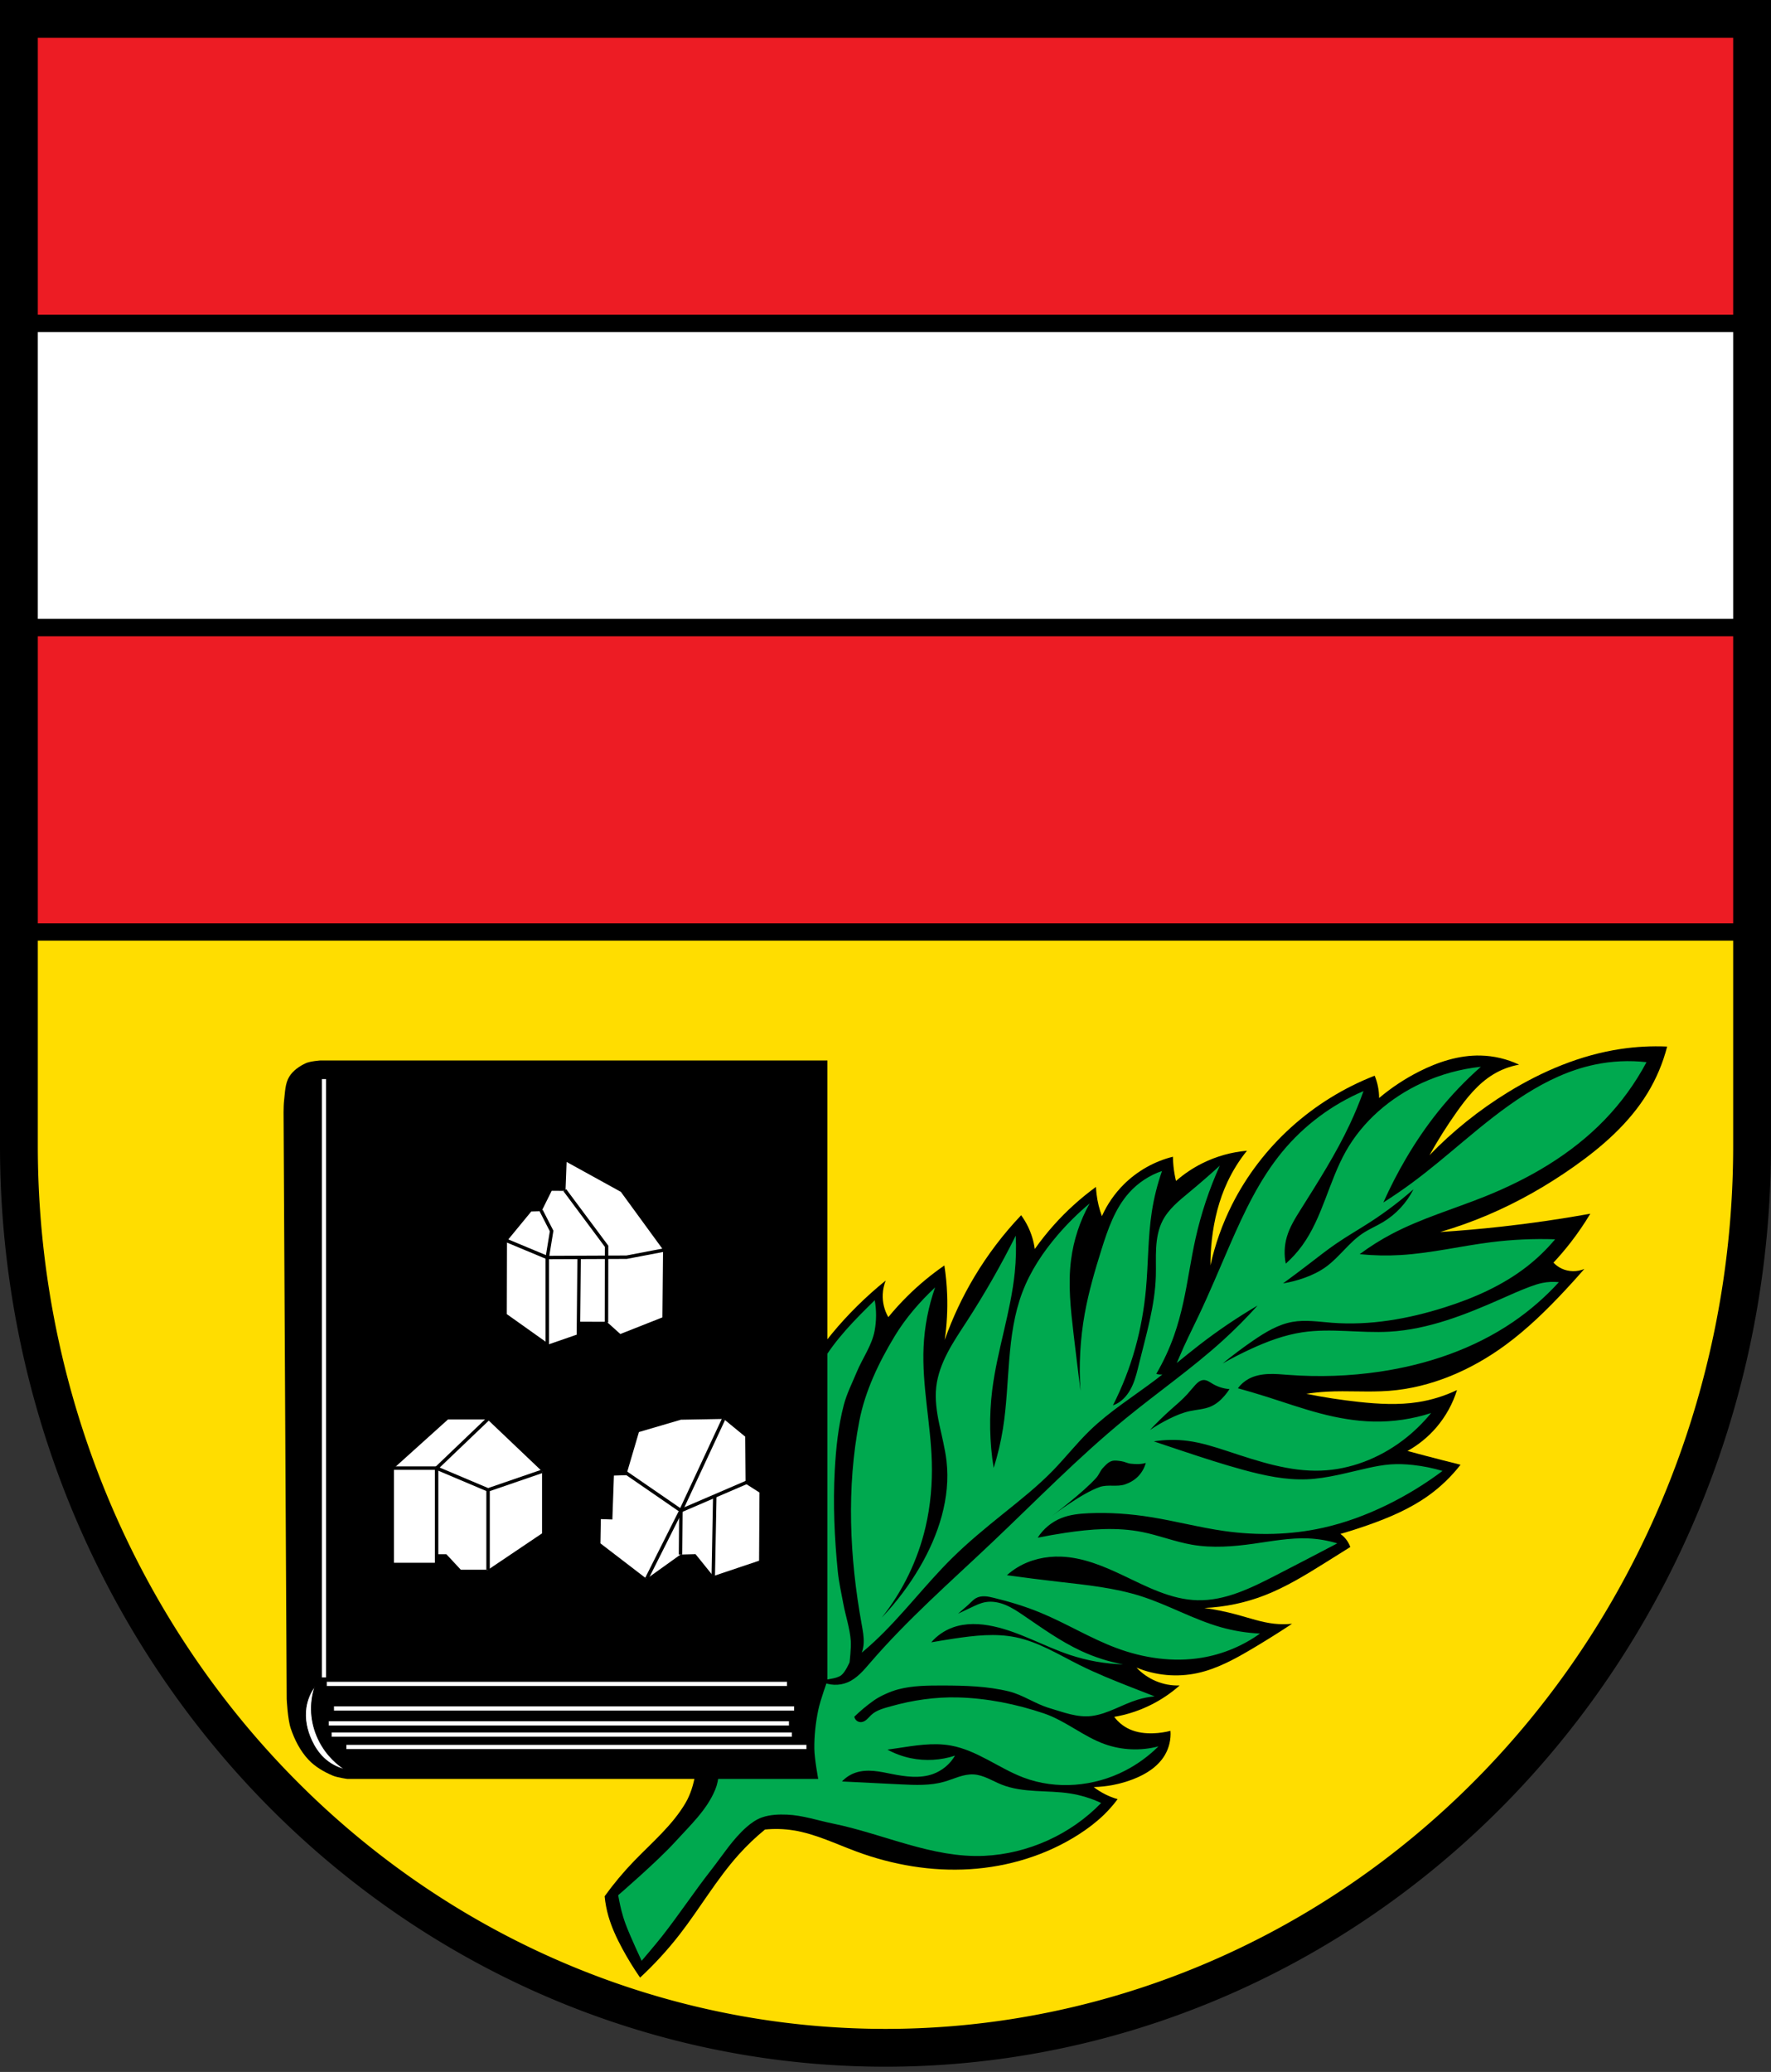 <?xml version="1.0" encoding="UTF-8" standalone="no"?>
<!-- Created with Inkscape (http://www.inkscape.org/) -->

<svg
   xmlns:dc="http://purl.org/dc/elements/1.1/"
   xmlns:cc="http://creativecommons.org/ns#"
   xmlns:rdf="http://www.w3.org/1999/02/22-rdf-syntax-ns#"
   xmlns:svg="http://www.w3.org/2000/svg"
   xmlns="http://www.w3.org/2000/svg"
   xmlns:sodipodi="http://sodipodi.sourceforge.net/DTD/sodipodi-0.dtd"
   xmlns:inkscape="http://www.inkscape.org/namespaces/inkscape"
   width="136.297mm"
   height="159.41mm"
   viewBox="0 0 136.297 159.41"
   version="1.1"
   id="svg865"
   inkscape:version="0.92.5 (2060ec1f9f, 2020-04-08)"
   sodipodi:docname="DEU Bickenbach COA.svg">
  <rect x="0" y="0" width="136.297" height="159.41" fill="#333333" stroke="none"/>
  <defs
     id="defs859">
    <inkscape:path-effect
       effect="spiro"
       id="path-effect3214"
       is_visible="true" />
    <inkscape:path-effect
       effect="spiro"
       id="path-effect938"
       is_visible="true" />
    <inkscape:path-effect
       effect="spiro"
       id="path-effect933"
       is_visible="true" />
    <inkscape:path-effect
       effect="spiro"
       id="path-effect928"
       is_visible="true" />
    <inkscape:path-effect
       effect="spiro"
       id="path-effect923"
       is_visible="true" />
    <inkscape:path-effect
       effect="spiro"
       id="path-effect877"
       is_visible="true" />
    <inkscape:path-effect
       effect="spiro"
       id="path-effect3580"
       is_visible="true" />
    <inkscape:path-effect
       effect="spiro"
       id="path-effect3576"
       is_visible="true" />
    <inkscape:path-effect
       effect="spiro"
       id="path-effect3644"
       is_visible="true" />
    <inkscape:path-effect
       effect="spiro"
       id="path-effect3636"
       is_visible="true" />
    <inkscape:path-effect
       effect="spiro"
       id="path-effect3544"
       is_visible="true" />
    <inkscape:path-effect
       effect="spiro"
       id="path-effect3466"
       is_visible="true" />
    <inkscape:path-effect
       effect="spiro"
       id="path-effect3544-2"
       is_visible="true" />
    <inkscape:path-effect
       effect="spiro"
       id="path-effect3644-8"
       is_visible="true" />
    <inkscape:path-effect
       effect="spiro"
       id="path-effect3644-3"
       is_visible="true" />
    <inkscape:path-effect
       effect="spiro"
       id="path-effect3636-0"
       is_visible="true" />
    <inkscape:path-effect
       effect="spiro"
       id="path-effect1727-0-1"
       is_visible="true" />
    <inkscape:path-effect
       effect="spiro"
       id="path-effect1731-8-3"
       is_visible="true" />
    <inkscape:path-effect
       effect="spiro"
       id="path-effect1727-3"
       is_visible="true" />
    <inkscape:path-effect
       effect="spiro"
       id="path-effect1731-7"
       is_visible="true" />
    <inkscape:path-effect
       effect="spiro"
       id="path-effect841-8"
       is_visible="true" />
    <inkscape:path-effect
       effect="skeletal"
       id="path-effect6414"
       is_visible="true"
       lpeversion="1"
       pattern="m 26507.414,27761.564 c 0,-13.157 10.678,-23.835 23.835,-23.835 13.157,0 23.835,10.678 23.835,23.835 0,13.157 -10.678,23.835 -23.835,23.835 -13.157,0 -23.835,-10.678 -23.835,-23.835 z"
       copytype="single_stretched"
       prop_scale="0.08"
       scale_y_rel="false"
       spacing="0"
       normal_offset="0"
       tang_offset="0"
       prop_units="false"
       vertical_pattern="false"
       hide_knot="false"
       fuse_tolerance="0" />
    <inkscape:path-effect
       effect="spiro"
       id="path-effect877-4"
       is_visible="true" />
    <inkscape:path-effect
       effect="spiro"
       id="path-effect3214-3"
       is_visible="true" />
  </defs>
  <sodipodi:namedview
     id="base"
     pagecolor="#ffffff"
     bordercolor="#666666"
     borderopacity="1.0"
     inkscape:pageopacity="0.0"
     inkscape:pageshadow="2"
     inkscape:zoom="1.3197302"
     inkscape:cx="257.56828"
     inkscape:cy="302.05265"
     inkscape:document-units="mm"
     inkscape:current-layer="layer1"
     showgrid="false"
     inkscape:window-width="1920"
     inkscape:window-height="1046"
     inkscape:window-x="-11"
     inkscape:window-y="-11"
     inkscape:window-maximized="1"
     fit-margin-top="0"
     fit-margin-left="0"
     fit-margin-right="0"
     fit-margin-bottom="0"
     inkscape:snap-global="false"
     inkscape:snap-midpoints="true"
     inkscape:snap-smooth-nodes="true"
     showguides="false"
     inkscape:object-paths="true" />
  <g
     inkscape:label="Ebene 1"
     inkscape:groupmode="layer"
     id="layer1"
     transform="translate(-137.919,171.322)">
    <path
       style="opacity:1;fill:#ffdd00;fill-opacity:1;fill-rule:evenodd;stroke:none;stroke-width:11;stroke-linecap:round;stroke-linejoin:round;stroke-miterlimit:4;stroke-dasharray:none;stroke-opacity:1;paint-order:fill markers stroke"
       d="M 5.5 5.51 L 5.5 333.273 A 252.068 262.21 0 0 0 509.637 333.273 L 509.637 5.51 L 5.5 5.51 z "
       transform="matrix(0.265,0,0,0.265,137.919,-171.322)"
       id="rect896-0-5" />
    <path
       style="opacity:1;fill:#ffffff;fill-opacity:1;fill-rule:evenodd;stroke:#000000;stroke-width:5;stroke-linecap:round;stroke-linejoin:round;stroke-miterlimit:4;stroke-dasharray:none;stroke-opacity:1;paint-order:fill markers stroke"
       d="M 5.5 93.861 L 5.5 182.223 L 509.637 182.223 L 509.637 93.861 L 5.5 93.861 z "
       transform="matrix(0.265,0,0,0.265,137.919,-171.322)"
       id="rect3495" />
    <path
       style="opacity:1;fill:#ed1c24;fill-opacity:1;fill-rule:evenodd;stroke:#000000;stroke-width:5;stroke-linecap:round;stroke-linejoin:round;stroke-miterlimit:4;stroke-dasharray:none;stroke-opacity:1;paint-order:fill markers stroke"
       d="M 5.5 5.51 L 5.5 93.861 L 509.637 93.861 L 509.637 5.51 L 5.5 5.51 z M 5.5 182.223 L 5.5 270.584 L 509.637 270.584 L 509.637 182.223 L 5.5 182.223 z "
       transform="matrix(0.265,0,0,0.265,137.919,-171.322)"
       id="rect3495-7" />
    <path
       style="fill:none;stroke:#000000;stroke-width:2.91;stroke-linecap:round;stroke-linejoin:miter;stroke-miterlimit:4;stroke-dasharray:none;stroke-opacity:1"
       d="m 139.374,-169.867 v 86.721 a 66.693,69.376 0 0 0 133.386,0 v -86.721 z"
       id="path2649"
       inkscape:connector-curvature="0" />
    <path
       style="fill:#000000;stroke:none;stroke-width:0.265px;stroke-linecap:butt;stroke-linejoin:miter;stroke-opacity:1"
       d="m 266.22,-90.804 c -1.195,-0.052 -2.395,0.011 -3.578,0.189 -3.083,0.463 -6.015,1.699 -8.672,3.33 -2.204,1.353 -4.237,2.983 -6.038,4.84 0.634,-1.136 1.329,-2.239 2.08,-3.302 0.786,-1.112 1.66,-2.204 2.823,-2.911 0.61,-0.371 1.29,-0.628 1.993,-0.752 -0.925,-0.439 -1.944,-0.679 -2.968,-0.702 -1.648,-0.036 -3.267,0.489 -4.737,1.236 -1.096,0.557 -2.128,1.24 -3.069,2.032 1.9e-4,-0.302 -0.03,-0.604 -0.09,-0.899 -0.057,-0.28 -0.141,-0.554 -0.25,-0.818 -2.364,0.921 -4.559,2.277 -6.44,3.98 -1.863,1.687 -3.419,3.715 -4.547,5.961 -0.741,1.476 -1.297,3.044 -1.652,4.657 -0.001,-0.666 0.035,-1.332 0.11,-1.994 0.172,-1.531 0.551,-3.047 1.206,-4.442 0.4,-0.852 0.903,-1.656 1.493,-2.389 -1.188,0.101 -2.357,0.429 -3.424,0.96 -0.734,0.365 -1.42,0.825 -2.036,1.365 -0.091,-0.379 -0.157,-0.764 -0.196,-1.153 -0.024,-0.236 -0.038,-0.474 -0.042,-0.711 -1.423,0.353 -2.746,1.1 -3.784,2.135 -0.703,0.701 -1.275,1.531 -1.681,2.437 -0.198,-0.536 -0.335,-1.094 -0.406,-1.661 -0.025,-0.195 -0.042,-0.392 -0.051,-0.589 -1.173,0.854 -2.255,1.833 -3.223,2.913 -0.531,0.593 -1.027,1.216 -1.486,1.866 -0.081,-0.6 -0.259,-1.187 -0.525,-1.731 -0.148,-0.304 -0.324,-0.595 -0.524,-0.868 -1.369,1.439 -2.578,3.03 -3.598,4.735 -0.92,1.538 -1.686,3.168 -2.283,4.858 0.167,-1.157 0.228,-2.329 0.185,-3.497 -0.028,-0.747 -0.098,-1.493 -0.212,-2.232 -1.003,0.692 -1.945,1.471 -2.812,2.327 -0.53,0.522 -1.031,1.073 -1.502,1.649 -0.306,-0.528 -0.457,-1.145 -0.43,-1.755 0.016,-0.363 0.093,-0.724 0.229,-1.062 -0.766,0.619 -1.502,1.277 -2.202,1.969 -1.36,1.345 -2.589,2.824 -3.638,4.424 -2.511,3.831 -3.94,8.269 -4.995,12.727 -1.056,4.457 -3.59,7.47 -4.163,11.51 -0.267,1.881 0.334,3.789 0.371,5.689 0.011,0.586 0.059,1.182 -0.045,1.759 -0.132,0.728 -0.352,1.46 -0.725,2.099 -1.002,1.716 -2.562,3.032 -3.949,4.464 -0.827,0.854 -1.592,1.768 -2.287,2.733 0.051,0.517 0.149,1.03 0.292,1.529 0.248,0.864 0.631,1.684 1.057,2.476 0.418,0.776 0.879,1.529 1.381,2.253 1.113,-1.032 2.141,-2.156 3.07,-3.356 1.553,-2.007 2.831,-4.228 4.527,-6.116 0.621,-0.691 1.295,-1.334 2.014,-1.921 0.726,-0.073 1.462,-0.053 2.182,0.061 1.696,0.269 3.262,1.042 4.873,1.637 2.776,1.026 5.758,1.537 8.712,1.353 2.958,-0.183 5.885,-1.073 8.379,-2.673 0.685,-0.439 1.337,-0.932 1.923,-1.497 0.389,-0.376 0.748,-0.783 1.071,-1.218 -0.33,-0.095 -0.652,-0.221 -0.959,-0.376 -0.311,-0.157 -0.608,-0.343 -0.884,-0.555 1.023,-0.025 2.042,-0.225 2.998,-0.589 0.982,-0.374 1.933,-0.956 2.471,-1.858 0.335,-0.561 0.491,-1.226 0.441,-1.878 -0.417,0.106 -0.845,0.169 -1.276,0.187 -0.643,0.027 -1.302,-0.049 -1.887,-0.318 -0.459,-0.211 -0.863,-0.539 -1.165,-0.944 0.949,-0.164 1.875,-0.462 2.741,-0.884 0.829,-0.404 1.604,-0.921 2.295,-1.532 -0.633,0.022 -1.271,-0.098 -1.854,-0.347 -0.553,-0.236 -1.057,-0.588 -1.468,-1.027 1.47,0.608 3.126,0.758 4.682,0.423 1.502,-0.324 2.874,-1.076 4.196,-1.859 1.047,-0.62 2.078,-1.266 3.093,-1.937 -0.46,0.048 -0.926,0.046 -1.385,-0.006 -0.971,-0.109 -1.903,-0.436 -2.846,-0.693 -0.828,-0.226 -1.67,-0.398 -2.519,-0.517 1.581,-0.068 3.15,-0.396 4.626,-0.967 1.663,-0.644 3.192,-1.587 4.705,-2.532 0.634,-0.396 1.268,-0.793 1.901,-1.191 -0.06,-0.169 -0.142,-0.33 -0.243,-0.479 -0.139,-0.205 -0.315,-0.385 -0.517,-0.529 0.742,-0.213 1.477,-0.449 2.205,-0.707 1.601,-0.567 3.179,-1.246 4.561,-2.234 0.935,-0.668 1.773,-1.473 2.478,-2.381 -0.889,-0.221 -1.777,-0.448 -2.662,-0.681 -0.474,-0.124 -0.947,-0.25 -1.42,-0.377 0.84,-0.467 1.596,-1.084 2.222,-1.814 0.717,-0.837 1.262,-1.822 1.589,-2.875 -0.945,0.453 -1.956,0.766 -2.991,0.928 -1.505,0.236 -3.042,0.15 -4.556,-0.013 -1.359,-0.147 -2.712,-0.355 -4.052,-0.625 0.524,-0.081 1.053,-0.136 1.582,-0.165 1.591,-0.088 3.189,0.056 4.777,-0.063 3.229,-0.243 6.316,-1.585 8.93,-3.496 1.71,-1.25 3.232,-2.739 4.675,-4.289 0.487,-0.523 0.966,-1.054 1.436,-1.593 -0.553,0.239 -1.209,0.228 -1.753,-0.031 -0.234,-0.111 -0.447,-0.266 -0.625,-0.454 0.467,-0.5 0.911,-1.02 1.33,-1.561 0.545,-0.703 1.048,-1.439 1.505,-2.202 -2.276,0.41 -4.565,0.742 -6.864,0.996 -1.559,0.173 -3.123,0.309 -4.689,0.41 1.245,-0.364 2.47,-0.801 3.664,-1.309 2.333,-0.992 4.548,-2.254 6.62,-3.714 2.197,-1.548 4.267,-3.359 5.668,-5.653 0.68,-1.114 1.193,-2.33 1.517,-3.595 z"
       id="path3574-5"
       inkscape:connector-curvature="0"
       sodipodi:nodetypes="cccccccccccccccscccccccccccccccccccccccscaaaacccccccccccccccccsccccccccccccccccccccccccccccccccccccccccccccc" />
    <path
       style="fill:#00a94f;fill-opacity:1;stroke:none;stroke-width:0.265;stroke-linecap:butt;stroke-linejoin:miter;stroke-miterlimit:4;stroke-dasharray:none;stroke-opacity:1"
       d="m 264.639,-89.601 c -1.33,-0.151 -2.684,-0.088 -3.994,0.188 -3.856,0.812 -7.08,3.369 -10.101,5.901 -1.289,1.08 -2.571,2.171 -3.922,3.171 -0.727,0.539 -1.475,1.05 -2.239,1.534 0.517,-1.16 1.1,-2.292 1.743,-3.387 0.741,-1.262 1.565,-2.476 2.48,-3.617 0.992,-1.237 2.092,-2.388 3.282,-3.436 -1.567,0.165 -3.107,0.589 -4.538,1.247 -2.423,1.114 -4.547,2.936 -5.856,5.259 -1.311,2.328 -1.793,5.092 -3.363,7.254 -0.367,0.505 -0.79,0.97 -1.257,1.384 -0.141,-0.681 -0.112,-1.395 0.083,-2.062 0.219,-0.751 0.64,-1.426 1.056,-2.088 1.346,-2.14 2.71,-4.277 3.785,-6.565 0.393,-0.835 0.746,-1.689 1.058,-2.558 -2.418,1.025 -4.582,2.641 -6.253,4.668 -1.758,2.133 -2.946,4.67 -4.05,7.205 -0.787,1.807 -1.542,3.63 -2.388,5.411 -0.512,1.079 -1.058,2.143 -1.514,3.247 -0.054,0.13 -0.109,0.262 -0.17,0.389 0.575,-0.466 1.149,-0.934 1.734,-1.387 1.429,-1.106 2.928,-2.12 4.486,-3.035 -0.849,0.946 -1.746,1.848 -2.688,2.702 -2.361,2.14 -4.987,3.964 -7.454,5.981 -3.64,2.975 -6.923,6.357 -10.337,9.589 -3.173,3.003 -6.474,5.89 -9.324,9.201 -0.509,0.591 -1.031,1.217 -1.75,1.519 -0.645,0.272 -1.41,0.243 -2.032,-0.077 0.362,-0.214 1.12,-0.149 1.551,-0.476 0.312,-0.237 0.635,-0.99 0.635,-0.99 0,0 0.132,-1.099 0.093,-1.648 -0.069,-0.975 -0.399,-1.913 -0.577,-2.874 -0.153,-0.821 -0.339,-1.638 -0.422,-2.469 -0.258,-2.572 -0.372,-5.17 -0.235,-7.751 0.091,-1.7 0.266,-3.412 0.697,-5.059 0.228,-0.871 0.644,-1.682 0.988,-2.514 0.443,-1.072 1.17,-2.045 1.385,-3.193 0.145,-0.774 0.148,-1.575 0.009,-2.35 -1.514,1.486 -3.048,3.015 -4.103,4.851 -4.322,7.518 -7.858,15.885 -8.708,24.515 -0.191,1.938 0.823,3.834 0.844,5.782 0.009,0.841 0.009,1.726 -0.31,2.505 -0.645,1.572 -1.964,2.785 -3.106,4.043 -1.338,1.474 -4.363,4.08 -4.363,4.08 0,0 0.137,0.746 0.231,1.112 0.095,0.368 0.202,0.734 0.334,1.09 0.359,0.971 1.241,2.846 1.241,2.846 0,0 1.068,-1.249 1.575,-1.894 1.305,-1.662 2.473,-3.43 3.776,-5.094 0.884,-1.129 1.66,-2.374 2.741,-3.317 0.35,-0.303 0.743,-0.581 1.18,-0.732 0.611,-0.21 1.281,-0.236 1.927,-0.209 1.196,0.051 2.352,0.448 3.525,0.687 3.887,0.794 7.656,2.667 11.64,2.482 3.368,-0.156 6.656,-1.642 9,-4.066 -0.757,-0.356 -1.566,-0.604 -2.393,-0.733 -0.88,-0.138 -1.775,-0.141 -2.665,-0.195 -0.889,-0.053 -1.788,-0.16 -2.615,-0.491 -0.354,-0.142 -0.691,-0.323 -1.041,-0.477 -0.35,-0.153 -0.718,-0.279 -1.099,-0.301 -0.391,-0.022 -0.78,0.066 -1.153,0.185 -0.373,0.119 -0.735,0.269 -1.112,0.377 -1.076,0.308 -2.219,0.258 -3.337,0.203 -1.51,-0.073 -3.019,-0.148 -4.528,-0.225 0.286,-0.309 0.651,-0.545 1.051,-0.678 0.445,-0.149 0.925,-0.171 1.393,-0.13 0.468,0.04 0.928,0.141 1.389,0.233 1.048,0.208 2.159,0.365 3.165,0.004 0.708,-0.255 1.321,-0.765 1.698,-1.416 -1.089,0.362 -2.275,0.431 -3.399,0.199 -0.629,-0.13 -1.238,-0.353 -1.802,-0.66 0.243,-0.034 0.485,-0.069 0.728,-0.105 1.377,-0.207 2.782,-0.456 4.152,-0.209 1.006,0.181 1.945,0.623 2.848,1.101 0.903,0.478 1.789,1 2.745,1.362 2.525,0.955 5.447,0.7 7.842,-0.544 0.936,-0.486 1.797,-1.114 2.545,-1.858 -1.35,0.36 -2.809,0.301 -4.125,-0.166 -1.654,-0.586 -3.031,-1.808 -4.691,-2.368 -2.126,-0.718 -4.375,-1.171 -6.618,-1.23 -1.734,-0.045 -3.489,0.211 -5.159,0.682 -0.534,0.151 -1.113,0.289 -1.521,0.676 -0.116,0.109 -0.216,0.234 -0.336,0.339 -0.12,0.104 -0.264,0.191 -0.423,0.203 -0.123,0.009 -0.249,-0.028 -0.347,-0.104 -0.098,-0.076 -0.166,-0.188 -0.188,-0.31 0.475,-0.464 0.988,-0.89 1.531,-1.271 0.42,-0.294 1.203,-0.668 1.861,-0.839 1.108,-0.288 2.277,-0.294 3.421,-0.292 1.699,0.003 3.426,0.049 5.077,0.452 1.09,0.266 2.036,0.963 3.112,1.281 1.064,0.315 2.16,0.755 3.273,0.611 1.244,-0.161 2.337,-0.888 3.536,-1.255 0.424,-0.13 0.861,-0.215 1.303,-0.253 -0.59,-0.228 -1.18,-0.457 -1.769,-0.689 -1.356,-0.532 -2.711,-1.074 -4.015,-1.725 -1.598,-0.798 -3.147,-1.77 -4.896,-2.132 -1.566,-0.325 -3.19,-0.137 -4.771,0.102 -0.582,0.088 -1.164,0.183 -1.744,0.284 0.441,-0.51 1.014,-0.906 1.647,-1.137 0.997,-0.365 2.103,-0.317 3.141,-0.092 2.052,0.445 3.901,1.541 5.894,2.202 1.317,0.437 2.698,0.683 4.086,0.727 -1.121,-0.211 -2.215,-0.563 -3.248,-1.044 -1.57,-0.731 -2.984,-1.75 -4.415,-2.724 -0.44,-0.299 -0.886,-0.597 -1.378,-0.802 -0.491,-0.205 -1.036,-0.314 -1.56,-0.22 -0.373,0.067 -0.72,0.232 -1.062,0.395 -0.345,0.164 -0.691,0.329 -1.037,0.491 l 0.634,-0.551 c 0.123,-0.106 0.241,-0.217 0.358,-0.33 0.117,-0.113 0.235,-0.227 0.376,-0.308 0.205,-0.118 0.448,-0.157 0.684,-0.147 0.236,0.009 0.468,0.063 0.697,0.119 1.209,0.295 2.405,0.655 3.556,1.128 2.002,0.822 3.858,1.98 5.887,2.735 2.086,0.776 4.365,1.109 6.561,0.744 1.61,-0.267 3.156,-0.909 4.482,-1.86 -1.022,-0.046 -2.039,-0.211 -3.024,-0.491 -2.105,-0.599 -4.031,-1.711 -6.116,-2.378 -2.057,-0.658 -4.226,-0.87 -6.371,-1.117 -1.325,-0.153 -2.648,-0.32 -3.968,-0.502 0.254,-0.229 0.529,-0.433 0.822,-0.609 0.995,-0.6 2.177,-0.863 3.339,-0.821 1.68,0.06 3.273,0.728 4.791,1.45 1.825,0.868 3.684,1.852 5.704,1.904 2.131,0.055 4.134,-0.935 6.029,-1.91 1.584,-0.815 3.164,-1.636 4.741,-2.465 -0.716,-0.218 -1.46,-0.346 -2.208,-0.379 -1.42,-0.063 -2.829,0.211 -4.237,0.408 -1.569,0.221 -3.172,0.346 -4.734,0.076 -1.302,-0.225 -2.545,-0.721 -3.841,-0.979 -1.947,-0.387 -3.962,-0.23 -5.925,0.066 -0.707,0.106 -1.411,0.231 -2.112,0.372 0.429,-0.677 1.075,-1.213 1.819,-1.51 0.667,-0.266 1.394,-0.34 2.112,-0.372 1.598,-0.072 3.202,0.046 4.782,0.3 1.896,0.304 3.758,0.801 5.659,1.07 2.515,0.355 5.096,0.304 7.576,-0.248 1.692,-0.376 3.33,-0.982 4.889,-1.74 1.519,-0.739 2.968,-1.623 4.319,-2.637 -0.743,-0.22 -1.506,-0.374 -2.277,-0.458 -0.567,-0.062 -1.14,-0.087 -1.709,-0.046 -0.597,0.042 -1.186,0.156 -1.77,0.285 -1.551,0.342 -3.091,0.796 -4.678,0.862 -1.644,0.068 -3.277,-0.284 -4.865,-0.715 -1.571,-0.427 -3.119,-0.933 -4.664,-1.446 -0.752,-0.25 -1.504,-0.502 -2.256,-0.755 0.862,-0.14 1.744,-0.153 2.609,-0.039 1.075,0.142 2.114,0.478 3.145,0.817 2.315,0.763 4.685,1.561 7.12,1.47 2.261,-0.084 4.463,-0.952 6.27,-2.313 0.814,-0.613 1.554,-1.326 2.197,-2.117 -1.429,0.465 -2.937,0.687 -4.44,0.655 -1.382,-0.03 -2.752,-0.273 -4.089,-0.624 -1.415,-0.371 -2.795,-0.861 -4.19,-1.301 -0.713,-0.225 -1.431,-0.437 -2.152,-0.636 0.22,-0.298 0.507,-0.547 0.833,-0.723 0.46,-0.249 0.987,-0.349 1.509,-0.372 0.522,-0.023 1.044,0.029 1.565,0.068 2.339,0.175 4.698,0.094 7.018,-0.25 3.637,-0.539 7.211,-1.748 10.249,-3.82 1.29,-0.88 2.478,-1.911 3.53,-3.065 -0.423,-0.046 -0.854,-0.026 -1.271,0.059 -0.338,0.069 -0.666,0.182 -0.99,0.303 -0.742,0.278 -1.463,0.605 -2.187,0.925 -2.745,1.215 -5.596,2.35 -8.593,2.522 -2.235,0.128 -4.493,-0.286 -6.706,0.048 -1.378,0.208 -2.698,0.701 -3.963,1.285 -0.737,0.34 -1.459,0.711 -2.164,1.113 0.76,-0.624 1.548,-1.214 2.359,-1.77 0.922,-0.631 1.905,-1.23 3.005,-1.427 1.004,-0.179 2.032,-0.012 3.049,0.066 2.918,0.225 5.856,-0.294 8.647,-1.177 2.255,-0.713 4.459,-1.679 6.328,-3.129 0.805,-0.624 1.543,-1.335 2.197,-2.117 -1.651,-0.056 -3.306,0.02 -4.945,0.227 -2.317,0.292 -4.603,0.845 -6.934,0.984 -1.053,0.063 -2.111,0.041 -3.16,-0.066 0.779,-0.579 1.601,-1.098 2.46,-1.55 2.277,-1.201 4.771,-1.923 7.161,-2.88 3.413,-1.367 6.669,-3.255 9.223,-5.9 1.276,-1.321 2.366,-2.821 3.228,-4.442 z m -17.936,9.775 c -0.523,1.042 -1.347,1.93 -2.347,2.529 -0.515,0.308 -1.074,0.541 -1.573,0.875 -1.056,0.705 -1.783,1.816 -2.809,2.562 -0.517,0.376 -1.101,0.653 -1.704,0.866 -0.522,0.184 -1.06,0.323 -1.606,0.413 0.7,-0.512 1.394,-1.034 2.082,-1.562 0.663,-0.51 1.321,-1.028 2.012,-1.501 0.851,-0.583 1.748,-1.095 2.614,-1.656 1.171,-0.758 2.287,-1.603 3.333,-2.525 z m -14.907,-1.812 c -0.774,0.704 -1.564,1.39 -2.37,2.058 -0.77,0.638 -1.577,1.286 -2.034,2.176 -0.33,0.642 -0.455,1.371 -0.496,2.092 -0.041,0.721 -0.002,1.444 -0.023,2.165 -0.068,2.292 -0.745,4.514 -1.291,6.741 -0.135,0.553 -0.264,1.111 -0.491,1.634 -0.227,0.522 -0.562,1.012 -1.034,1.33 -0.152,0.102 -0.316,0.185 -0.488,0.248 0.719,-1.412 1.297,-2.896 1.722,-4.423 0.411,-1.476 0.68,-2.992 0.821,-4.518 0.182,-1.983 0.148,-3.986 0.451,-5.954 0.164,-1.068 0.428,-2.121 0.786,-3.141 -0.968,0.329 -1.848,0.91 -2.531,1.671 -1.09,1.213 -1.637,2.808 -2.126,4.363 -0.509,1.619 -0.986,3.253 -1.288,4.924 -0.355,1.964 -0.465,3.972 -0.327,5.963 -0.185,-1.464 -0.364,-2.929 -0.536,-4.394 -0.222,-1.889 -0.434,-3.8 -0.194,-5.686 0.194,-1.524 0.684,-3.01 1.435,-4.349 -0.884,0.74 -1.708,1.554 -2.459,2.428 -1.133,1.318 -2.109,2.789 -2.724,4.415 -1.255,3.313 -0.935,6.99 -1.492,10.488 -0.163,1.023 -0.402,2.034 -0.715,3.021 -0.322,-1.979 -0.358,-4.004 -0.11,-5.994 0.382,-3.053 1.428,-5.999 1.736,-9.06 0.094,-0.935 0.119,-1.877 0.073,-2.815 -1.138,2.278 -2.404,4.492 -3.79,6.628 -0.506,0.78 -1.029,1.55 -1.458,2.375 -0.429,0.824 -0.765,1.709 -0.87,2.632 -0.108,0.956 0.035,1.924 0.232,2.866 0.197,0.942 0.447,1.875 0.557,2.831 0.327,2.835 -0.609,5.696 -2.049,8.161 -0.823,1.408 -1.812,2.72 -2.939,3.899 1.621,-2.036 2.783,-4.436 3.375,-6.971 0.385,-1.649 0.532,-3.351 0.481,-5.044 -0.087,-2.949 -0.766,-5.873 -0.631,-8.82 0.071,-1.558 0.371,-3.105 0.887,-4.576 -1.192,1.116 -2.275,2.367 -3.117,3.761 -1.217,2.014 -2.268,4.205 -2.716,6.515 -0.994,5.122 -0.757,10.48 0.181,15.652 0.086,0.476 0.177,0.956 0.154,1.438 -0.012,0.249 -0.058,0.502 -0.146,0.736 0.331,-0.276 0.654,-0.561 0.969,-0.854 2.139,-1.992 3.894,-4.359 5.973,-6.413 1.232,-1.217 2.572,-2.318 3.92,-3.404 1.325,-1.066 2.665,-2.123 3.851,-3.343 0.975,-1.004 1.84,-2.112 2.846,-3.085 1.537,-1.486 3.369,-2.625 5.074,-3.914 0.168,-0.127 0.333,-0.258 0.499,-0.388 -0.157,0.014 -0.317,-0.001 -0.469,-0.047 0.548,-0.935 1.007,-1.922 1.367,-2.944 0.294,-0.833 0.523,-1.688 0.713,-2.551 0.359,-1.63 0.579,-3.288 0.942,-4.917 0.429,-1.925 1.056,-3.806 1.868,-5.604 z m 0.747,17.19 c -0.109,0.169 -0.23,0.331 -0.36,0.485 -0.299,0.354 -0.657,0.67 -1.083,0.853 -0.504,0.217 -1.068,0.237 -1.605,0.352 -0.549,0.118 -1.072,0.337 -1.575,0.586 -0.519,0.257 -1.021,0.548 -1.502,0.87 0.508,-0.544 1.041,-1.065 1.597,-1.561 0.441,-0.393 0.898,-0.771 1.293,-1.21 0.207,-0.23 0.397,-0.474 0.607,-0.7 0.086,-0.092 0.175,-0.181 0.28,-0.251 0.105,-0.069 0.225,-0.119 0.351,-0.123 0.124,-0.004 0.246,0.035 0.357,0.09 0.111,0.055 0.214,0.126 0.32,0.19 0.399,0.24 0.854,0.385 1.318,0.419 z m -6.442,5.68 c -0.106,0.386 -0.314,0.748 -0.59,1.032 -0.276,0.284 -0.638,0.495 -1.014,0.621 -0.609,0.205 -1.309,-0.013 -1.919,0.19 -1.368,0.455 -3.702,2.237 -3.702,2.237 0,0 2.429,-1.823 3.427,-2.954 0.193,-0.219 0.288,-0.513 0.485,-0.728 0.194,-0.212 0.402,-0.444 0.673,-0.538 0.235,-0.081 0.499,-0.028 0.745,0.005 0.249,0.033 0.479,0.166 0.729,0.192 0.387,0.041 0.789,0.056 1.166,-0.057 z"
       id="path875-1"
       inkscape:connector-curvature="0"
       sodipodi:nodetypes="ccccccccsccccccccccccscccccccacaaaaaaccaaaaacaacaaaaaasccccccsccccccccccccscsccaaacscsccaaaacccccsccscccccccccssccccccccsccccccccccsccccccccccccccccccscccscccccccccccccccccccccccccscccccccccsccccccscccccccccccccsccccccccccccsccccscccaaccccccccccccccccacccccccccccacacaaacaaaaacc" />
    <path
       style="opacity:1;fill:#000000;fill-opacity:1;fill-rule:evenodd;stroke:none;stroke-width:0.265;stroke-linecap:round;stroke-linejoin:round;stroke-miterlimit:4;stroke-dasharray:none;stroke-opacity:1;paint-order:fill markers stroke"
       d="m 162.582,-89.734 c 0,0 -0.785,0.052 -1.134,0.214 -0.493,0.229 -0.98,0.567 -1.265,1.03 -0.326,0.529 -0.324,1.204 -0.399,1.821 -0.059,0.481 -0.039,1.453 -0.039,1.453 l 0.239,44.607 c 0,0 0.068,1.549 0.313,2.273 0.294,0.869 0.729,1.725 1.357,2.395 0.512,0.546 1.189,0.939 1.878,1.231 0.349,0.148 1.11,0.251 1.11,0.251 h 36.246 c 0,0 -0.286,-1.539 -0.297,-2.318 -0.013,-0.99 0.099,-1.986 0.296,-2.956 0.159,-0.782 0.71,-2.287 0.71,-2.287 v -47.714 z"
       id="rect3204-1"
       inkscape:connector-curvature="0"
       sodipodi:nodetypes="caaaccsccccscccc" />
    <path
       style="fill:#ffffff;stroke:#000000;stroke-width:0.049;stroke-linecap:butt;stroke-linejoin:miter;stroke-opacity:1;stroke-miterlimit:4;stroke-dasharray:none"
       d="m 5.295,-40.913 c -0.339,0.456 -0.561,0.997 -0.642,1.558 -0.113,0.788 0.055,1.6 0.385,2.324 0.21,0.462 0.489,0.898 0.854,1.252 0.41,0.398 0.927,0.685 1.482,0.824 -0.419,-0.278 -0.798,-0.617 -1.122,-1.002 -0.709,-0.843 -1.145,-1.915 -1.214,-3.015 -0.041,-0.656 0.047,-1.32 0.257,-1.942 z"
       id="path3212-0"
       inkscape:connector-curvature="0"
       inkscape:path-effect="#path-effect3214-3"
       inkscape:original-d="m 5.2947024,-40.912726 c 0,0 -0.5781991,1.00028 -0.641731,1.558489 -0.088811,0.780323 0.092393,1.595495 0.3845633,2.324486 0.187906,0.468842 0.4806057,0.911404 0.8536122,1.251973 0.4173099,0.381021 1.4815427,0.823982 1.4815427,0.823982 0,0 -0.8336938,-0.591607 -1.1218305,-1.001907 -0.6225818,-0.886543 -1.077976,-1.940071 -1.2135323,-3.014869 -0.081716,-0.647912 0.2573756,-1.942154 0.2573756,-1.942154 z"
       sodipodi:nodetypes="caaacaac"
       transform="matrix(1.096,0,0,1.08,156.371,2.565)" />
    <rect
       style="opacity:1;fill:#ffffff;fill-opacity:1;fill-rule:evenodd;stroke:#000000;stroke-width:0.053;stroke-linecap:round;stroke-linejoin:round;stroke-miterlimit:4;stroke-dasharray:none;stroke-opacity:1;paint-order:fill markers stroke"
       id="rect3216-5"
       width="35.461"
       height="0.376"
       x="163.597"
       y="-40.068" />
    <rect
       style="opacity:1;fill:#ffffff;fill-opacity:1;fill-rule:evenodd;stroke:#000000;stroke-width:0.053;stroke-linecap:round;stroke-linejoin:round;stroke-miterlimit:4;stroke-dasharray:none;stroke-opacity:1;paint-order:fill markers stroke"
       id="rect3216-1-7"
       width="35.461"
       height="0.376"
       x="163.2"
       y="-38.92" />
    <rect
       style="opacity:1;fill:#ffffff;fill-opacity:1;fill-rule:evenodd;stroke:#000000;stroke-width:0.053;stroke-linecap:round;stroke-linejoin:round;stroke-miterlimit:4;stroke-dasharray:none;stroke-opacity:1;paint-order:fill markers stroke"
       id="rect3216-8-3"
       width="35.461"
       height="0.376"
       x="163.421"
       y="-38.061" />
    <rect
       style="opacity:1;fill:#ffffff;fill-opacity:1;fill-rule:evenodd;stroke:#000000;stroke-width:0.053;stroke-linecap:round;stroke-linejoin:round;stroke-miterlimit:4;stroke-dasharray:none;stroke-opacity:1;paint-order:fill markers stroke"
       id="rect3216-6-6"
       width="35.461"
       height="0.376"
       x="164.549"
       y="-37.101" />
    <rect
       style="opacity:1;fill:#ffffff;fill-opacity:1;fill-rule:evenodd;stroke:#000000;stroke-width:0.053;stroke-linecap:round;stroke-linejoin:round;stroke-miterlimit:4;stroke-dasharray:none;stroke-opacity:1;paint-order:fill markers stroke"
       id="rect3216-2-8"
       width="46.093"
       height="0.376"
       x="-88.329"
       y="-163.043"
       transform="rotate(90)" />
    <rect
       style="opacity:1;fill:#ffffff;fill-opacity:1;fill-rule:evenodd;stroke:#000000;stroke-width:0.053;stroke-linecap:round;stroke-linejoin:round;stroke-miterlimit:4;stroke-dasharray:none;stroke-opacity:1;paint-order:fill markers stroke"
       id="rect3216-9-9"
       width="35.461"
       height="0.376"
       x="163.046"
       y="-41.955" />
    <path
       style="fill:#ffffff;stroke:#000000;stroke-width:0.106;stroke-linecap:butt;stroke-linejoin:miter;stroke-miterlimit:4;stroke-dasharray:none;stroke-opacity:1"
       d="m 176.884,-75.862 -0.015,5.671 3.303,2.347 2.26,-0.782 v -0.956 l 2.162,0.007 1.054,0.949 3.303,-1.304 0.05,-5.26 -3.266,-4.476 -4.259,-2.347 -0.087,2.26 -1.043,-0.007 -0.782,1.571 -0.782,0.021 z"
       id="path3363-7"
       inkscape:connector-curvature="0"
       sodipodi:nodetypes="cccccccccccccccc" />
    <path
       style="fill:none;stroke:#000000;stroke-width:0.265px;stroke-linecap:butt;stroke-linejoin:miter;stroke-opacity:1"
       d="m 175.751,-76.358 4.287,1.787 6.104,-0.026 3.344,-0.638"
       id="path3365-9"
       inkscape:connector-curvature="0"
       sodipodi:nodetypes="cccc" />
    <path
       style="fill:none;stroke:#000000;stroke-width:0.265px;stroke-linecap:butt;stroke-linejoin:miter;stroke-opacity:1"
       d="m 180.037,-74.571 0.002,7.506"
       id="path3367-4"
       inkscape:connector-curvature="0"
       sodipodi:nodetypes="cc" />
    <path
       style="fill:none;stroke:#000000;stroke-width:0.265px;stroke-linecap:butt;stroke-linejoin:miter;stroke-opacity:1"
       d="m 181.389,-79.752 3.214,4.314 -0.009,5.863"
       id="path3369-8"
       inkscape:connector-curvature="0"
       sodipodi:nodetypes="ccc" />
    <path
       style="fill:none;stroke:#000000;stroke-width:0.265px;stroke-linecap:butt;stroke-linejoin:miter;stroke-opacity:1"
       d="m 182.489,-74.583 -0.057,5.957"
       id="path3371-4"
       inkscape:connector-curvature="0"
       sodipodi:nodetypes="cc" />
    <path
       style="fill:none;stroke:#000000;stroke-width:0.265px;stroke-linecap:butt;stroke-linejoin:miter;stroke-opacity:1"
       d="m 179.564,-78.188 0.808,1.575 -0.334,2.042"
       id="path3373-1"
       inkscape:connector-curvature="0" />
    <path
       style="fill:#ffffff;stroke:none;stroke-width:0.106;stroke-linecap:butt;stroke-linejoin:miter;stroke-miterlimit:4;stroke-dasharray:none;stroke-opacity:1"
       d="m 168.24,-58.369 v 7.282 h 3.291 v -0.658 h 0.741 l 1.111,1.193 h 2.098 l 4.155,-2.798 v -4.772 l -4.196,-3.991 c -1.015,0 -2.03,0 -3.044,0 z"
       id="path3447-3"
       inkscape:connector-curvature="0"
       sodipodi:nodetypes="cccccccccccc" />
    <path
       style="fill:none;stroke:#000000;stroke-width:0.265px;stroke-linecap:butt;stroke-linejoin:miter;stroke-opacity:1"
       d="m 168.04,-58.369 h 3.48 v 10.141"
       id="path3449-1"
       inkscape:connector-curvature="0"
       sodipodi:nodetypes="ccc" />
    <path
       style="fill:none;stroke:#000000;stroke-width:0.265px;stroke-linecap:butt;stroke-linejoin:miter;stroke-opacity:1"
       d="m 171.52,-58.369 4.697,-4.492"
       id="path3451-1"
       inkscape:connector-curvature="0" />
    <path
       style="fill:none;stroke:#000000;stroke-width:0.265px;stroke-linecap:butt;stroke-linejoin:miter;stroke-opacity:1"
       d="m 175.481,-50.552 v -6.142 l 4.155,-1.428"
       id="path3453-0"
       inkscape:connector-curvature="0"
       sodipodi:nodetypes="ccc" />
    <path
       style="fill:none;stroke:#000000;stroke-width:0.265px;stroke-linecap:butt;stroke-linejoin:miter;stroke-opacity:1"
       d="m 175.481,-56.694 -3.961,-1.675"
       id="path3455-2"
       inkscape:connector-curvature="0" />
    <path
       style="fill:#ffffff;stroke:none;stroke-width:0.133;stroke-linecap:butt;stroke-linejoin:miter;stroke-miterlimit:4;stroke-dasharray:none;stroke-opacity:1"
       d="m 187.092,-61.145 -0.978,3.319 -0.948,0.03 -0.119,3.379 -0.889,-0.03 -0.03,1.867 3.556,2.727 2.608,-1.867 1.156,-0.03 1.363,1.689 3.527,-1.185 0.03,-5.246 -1.067,-0.682 -0.03,-3.616 -1.66,-1.363 -3.29,0.059 z"
       id="path3515-4"
       inkscape:connector-curvature="0" />
    <path
       style="fill:none;stroke:#000000;stroke-width:0.265px;stroke-linecap:butt;stroke-linejoin:miter;stroke-opacity:1"
       d="m 190.292,-51.72 0.03,-3.379 -5.512,-3.793"
       id="path3517-6"
       inkscape:connector-curvature="0" />
    <path
       style="fill:none;stroke:#000000;stroke-width:0.265px;stroke-linecap:butt;stroke-linejoin:miter;stroke-opacity:1"
       d="m 190.322,-55.099 v 0 l 6.816,-2.934"
       id="path3519-8"
       inkscape:connector-curvature="0" />
    <path
       style="fill:none;stroke:#000000;stroke-width:0.265px;stroke-linecap:butt;stroke-linejoin:miter;stroke-opacity:1"
       d="m 192.812,-50.061 0.116,-6.16"
       id="path3521-4"
       inkscape:connector-curvature="0"
       sodipodi:nodetypes="cc" />
    <path
       style="fill:none;stroke:#000000;stroke-width:0.265px;stroke-linecap:butt;stroke-linejoin:miter;stroke-opacity:1"
       d="m 193.612,-62.152 -3.29,7.053"
       id="path3523-8"
       inkscape:connector-curvature="0" />
    <path
       style="fill:none;stroke:#000000;stroke-width:0.265px;stroke-linecap:butt;stroke-linejoin:miter;stroke-opacity:1"
       d="m 187.684,-49.853 2.638,-5.246"
       id="path3592"
       inkscape:connector-curvature="0" />
  </g>
</svg>
